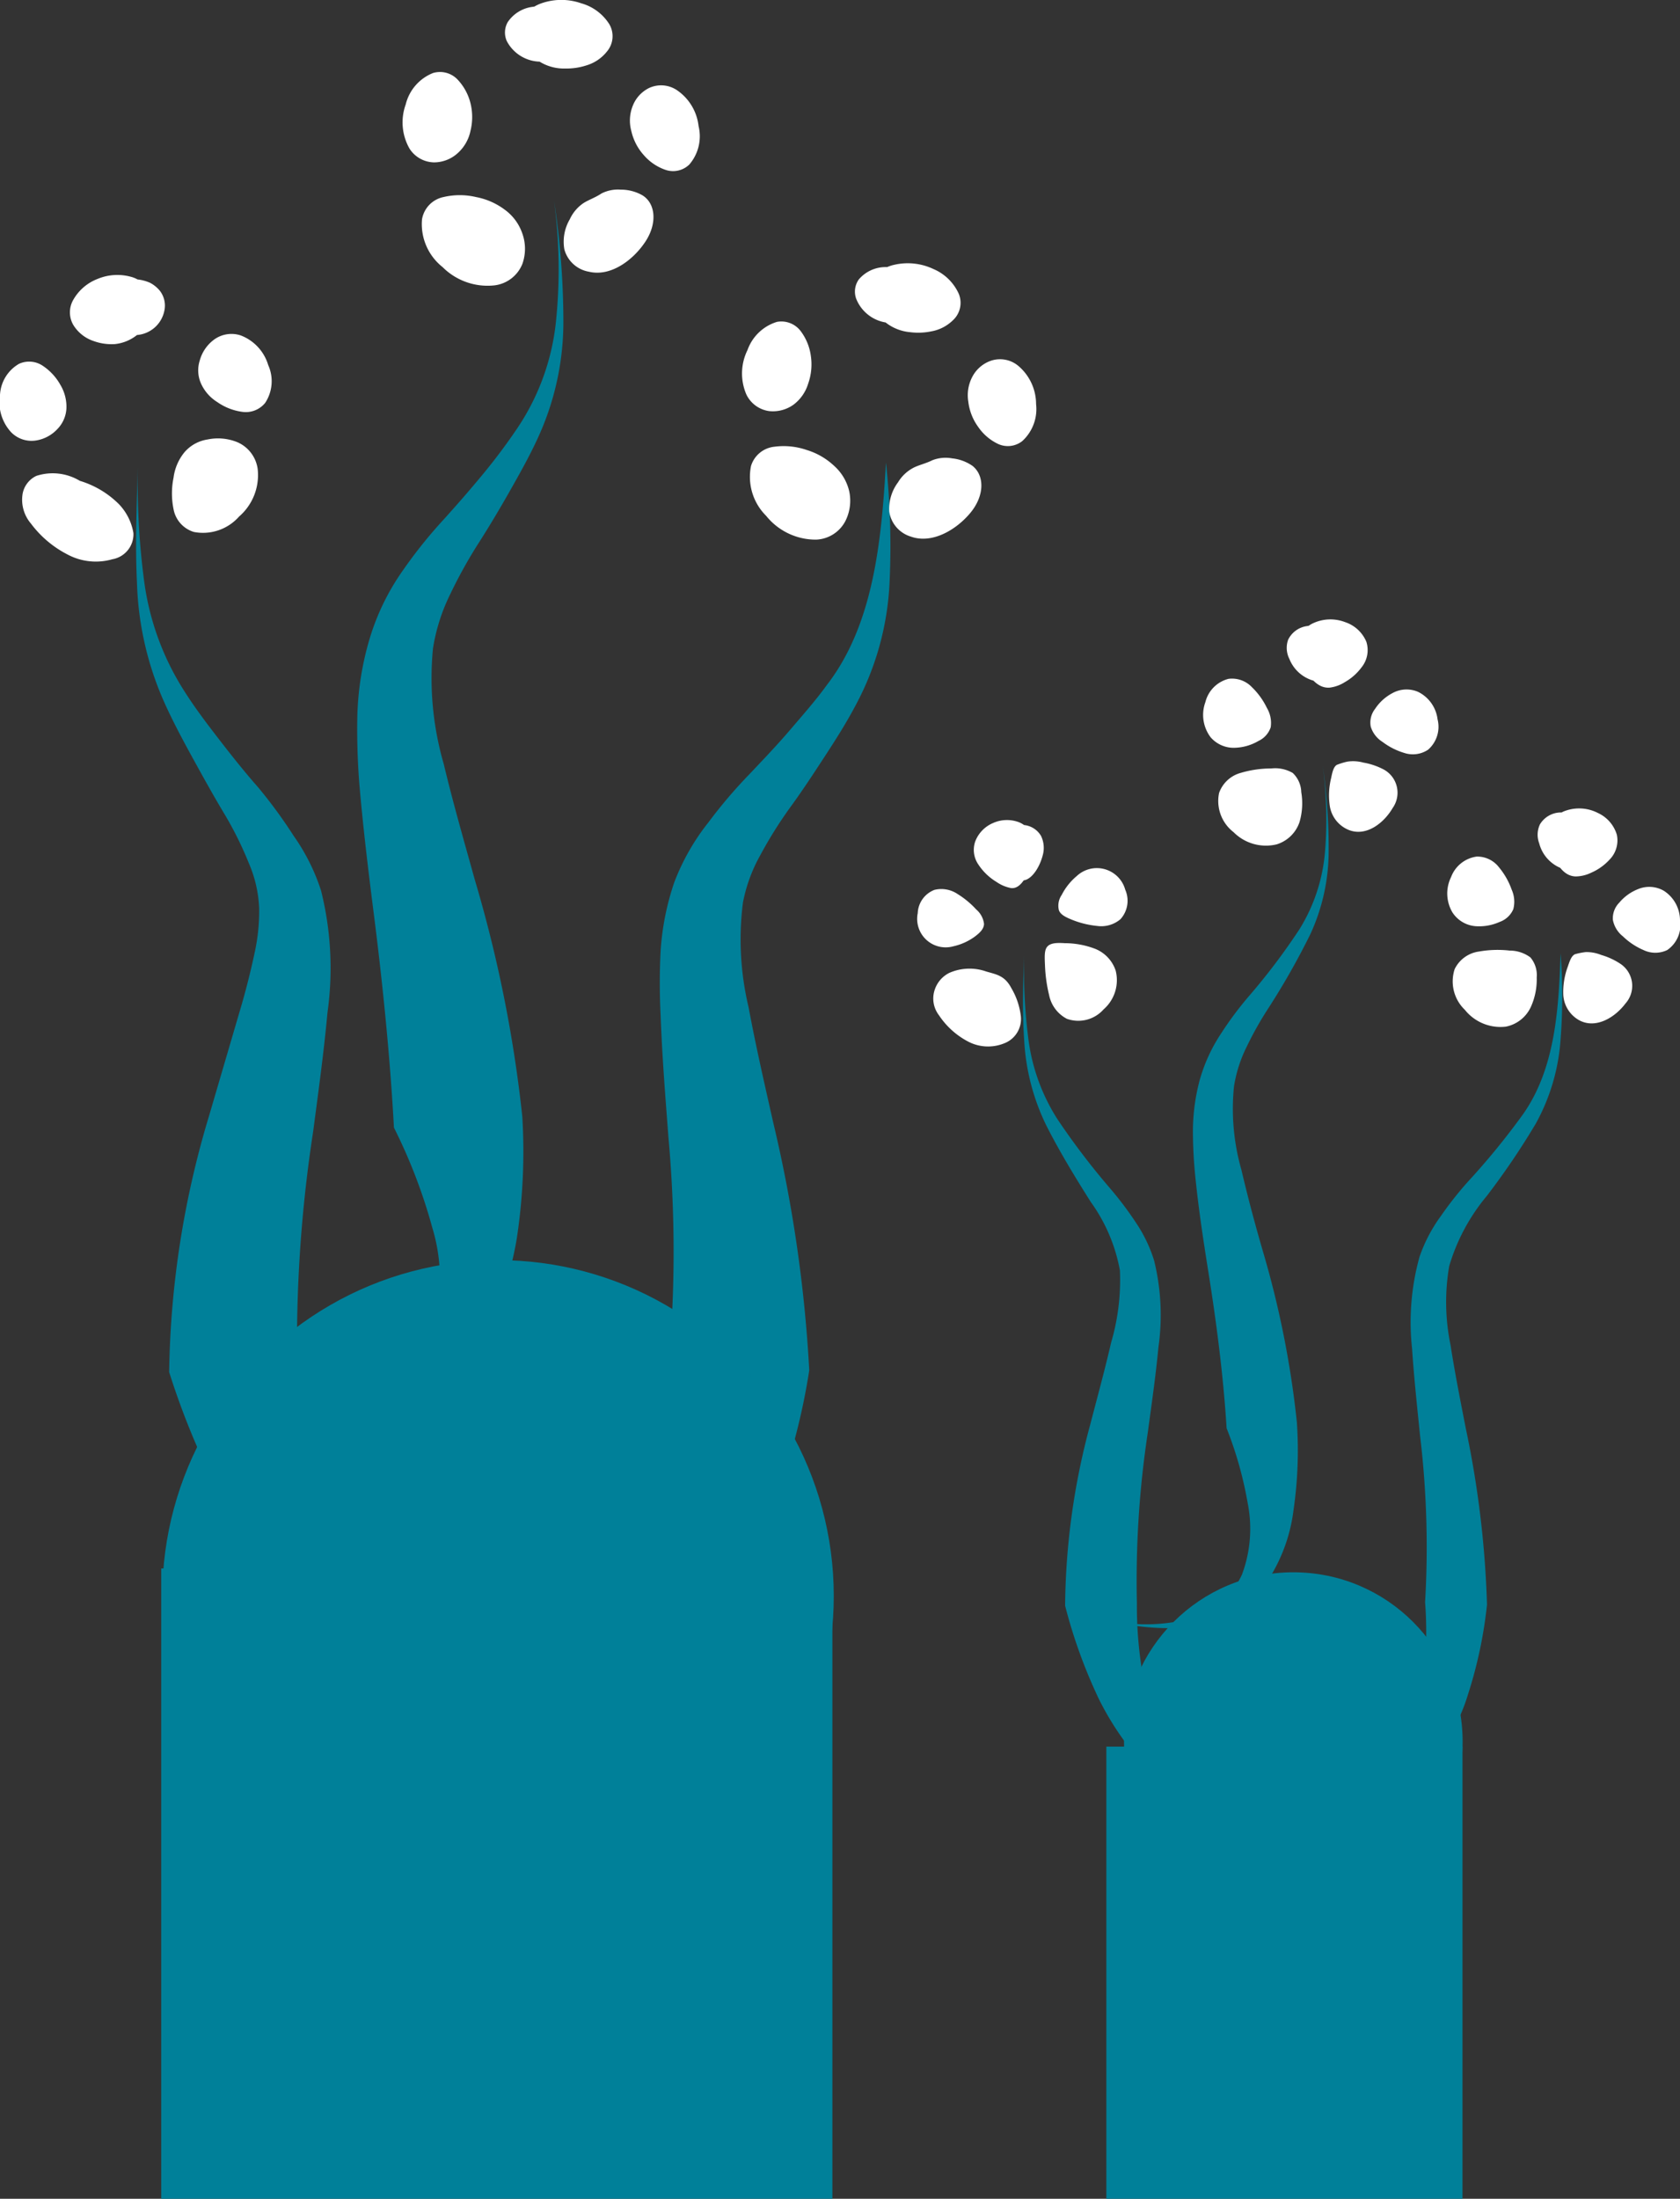 <svg xmlns="http://www.w3.org/2000/svg" viewBox="0 0 122.65 160.46"><rect x="0" y="0" width="122.65" height="160.46" fill="#333333" stroke="none"/><defs><style>.cls-1{fill:#008099;}.cls-2{fill:#fff;}.cls-3{fill:none;}</style></defs><title>Asset 10</title><g id="Layer_2" data-name="Layer 2"><g id="Layer_1-2" data-name="Layer 1"><path class="cls-1" d="M42.17,117.48a43.23,43.23,0,0,1-8.5,2.73,14.17,14.17,0,0,1-4.91.07,13.16,13.16,0,0,1-5.06-2,18.82,18.82,0,0,1-4.16-3.81,31.8,31.8,0,0,1-3.06-4.58,56.2,56.2,0,0,1-4.13-9.76,67.6,67.6,0,0,1,2.91-18.69l2.41-8.22c.38-1.33.68-2.56.93-3.74a14.06,14.06,0,0,0,.32-3.2A9.18,9.18,0,0,0,18.17,63a25.93,25.93,0,0,0-1.81-3.64c-.74-1.23-1.51-2.62-2.22-3.91s-1.45-2.66-2.09-4.07A23.07,23.07,0,0,1,10,42.53c-.15-3,0-5.87.07-8.79a55.18,55.18,0,0,0,.46,8.72,19.71,19.71,0,0,0,3,8.09c.78,1.22,1.66,2.37,2.55,3.52s1.79,2.28,2.76,3.38A35.36,35.36,0,0,1,21.44,61a14.74,14.74,0,0,1,2,4,23.32,23.32,0,0,1,.47,8.88c-.27,2.93-.67,5.82-1.05,8.71A101.36,101.36,0,0,0,21.7,99.86a41,41,0,0,0,.77,8.52A15.92,15.92,0,0,0,26,116a10.28,10.28,0,0,0,7.63,3.19A24,24,0,0,0,42.17,117.48Z"/><path class="cls-2" d="M13.47,33a3.66,3.66,0,0,0-.8,1.86,5.74,5.74,0,0,0,0,2.3,2.14,2.14,0,0,0,1.48,1.66,3.51,3.51,0,0,0,3.3-1.12,4,4,0,0,0,1.36-3.49,2.5,2.5,0,0,0-1.48-1.94,3.74,3.74,0,0,0-2.17-.2A2.78,2.78,0,0,0,13.47,33Z"/><path class="cls-3" d="M4.75,37.29a8.74,8.74,0,0,0,1.59.93"/><path class="cls-2" d="M2.26,38.21a7.72,7.72,0,0,0,2.68,2.26,4.37,4.37,0,0,0,3.27.34,1.85,1.85,0,0,0,1.53-1.91,4,4,0,0,0-1.06-2.11,6.83,6.83,0,0,0-2.85-1.7,3.85,3.85,0,0,0-3.18-.36,1.81,1.81,0,0,0-1,1.31A2.68,2.68,0,0,0,2.26,38.21Z"/><path class="cls-2" d="M4.85,29.78a3.1,3.1,0,0,0-.44-1.69,4,4,0,0,0-1.25-1.37,1.78,1.78,0,0,0-1.77-.17A2.78,2.78,0,0,0,0,28.82a3.24,3.24,0,0,0,.81,2.72,2.08,2.08,0,0,0,1.85.6A2.71,2.71,0,0,0,4.2,31.3,2.32,2.32,0,0,0,4.85,29.78Z"/><path class="cls-3" d="M9.68,22.43a4.94,4.94,0,0,0-.78.07,4.85,4.85,0,0,0-.77.15"/><path class="cls-2" d="M9.88,20.38a11,11,0,0,0-1.28,0A8.53,8.53,0,0,1,11,21.56,2.06,2.06,0,0,0,9.56,20.2a3.75,3.75,0,0,0-2.45.16,3.47,3.47,0,0,0-1.76,1.52,1.83,1.83,0,0,0,0,1.83,2.76,2.76,0,0,0,1.49,1.18,3.82,3.82,0,0,0,1.55.22,3.08,3.08,0,0,0,2.53-1.89,5.8,5.8,0,0,0-1.57,1.34,5.52,5.52,0,0,1,.73-.12A2.21,2.21,0,0,0,12,22.67a1.76,1.76,0,0,0-.33-1.45,2.32,2.32,0,0,0-.71-.58A3.09,3.09,0,0,0,9.88,20.38Z"/><path class="cls-2" d="M14.68,28a3.09,3.09,0,0,0,1.18,1.34,4.13,4.13,0,0,0,1.79.71,1.82,1.82,0,0,0,1.71-.65,2.87,2.87,0,0,0,.22-2.76,3.33,3.33,0,0,0-2-2.16,2.15,2.15,0,0,0-2,.34,2.82,2.82,0,0,0-1,1.5A2.36,2.36,0,0,0,14.68,28Z"/><path class="cls-1" d="M32.54,117.48A23.56,23.56,0,0,0,41,118a8.49,8.49,0,0,0,6.11-3.6,14.22,14.22,0,0,0,2-6.83,39.38,39.38,0,0,0-.31-7.88,92.48,92.48,0,0,0,0-16.69c-.22-2.92-.46-5.86-.57-8.9a45.58,45.58,0,0,1,0-4.72,19.26,19.26,0,0,1,1-5A16.38,16.38,0,0,1,51.73,60a35.44,35.44,0,0,1,3-3.52c1-1.06,2-2.1,2.93-3.19s1.88-2.16,2.69-3.28c3.41-4.4,4-10.46,4.33-16.25a56.81,56.81,0,0,1,.26,8.82,20.89,20.89,0,0,1-2.41,8.77c-.71,1.36-1.52,2.63-2.33,3.87s-1.64,2.51-2.49,3.67a31.39,31.39,0,0,0-2.2,3.51,11.54,11.54,0,0,0-1.27,3.46,21.28,21.28,0,0,0,.41,7.64c.51,2.75,1.16,5.58,1.8,8.42A101.18,101.18,0,0,1,59.08,100a47.62,47.62,0,0,1-2.47,9.44,27.19,27.19,0,0,1-2.29,4.57,16.71,16.71,0,0,1-3.54,4A12.25,12.25,0,0,1,46,120.39a12.91,12.91,0,0,1-5,.19A24.83,24.83,0,0,1,32.54,117.48Z"/><path class="cls-2" d="M55.93,37.64a4.64,4.64,0,0,0,3.65,1.74A2.52,2.52,0,0,0,61.73,38,3.3,3.3,0,0,0,62,35.86,3.57,3.57,0,0,0,60.9,34a5.06,5.06,0,0,0-2-1.16,5.17,5.17,0,0,0-2.36-.24A2,2,0,0,0,54.83,34,4,4,0,0,0,55.93,37.64Z"/><path class="cls-3" d="M68.92,35.87a7,7,0,0,1-1.28.74"/><path class="cls-2" d="M68.06,33.59c-.48.24-1,.35-1.38.55a2.86,2.86,0,0,0-1.12,1.06,3.24,3.24,0,0,0-.64,2.13,2.25,2.25,0,0,0,1.58,1.83c1.54.55,3.3-.48,4.34-1.73S71.89,34.71,71,34a3.16,3.16,0,0,0-1.49-.55A2.65,2.65,0,0,0,68.06,33.59Z"/><path class="cls-2" d="M75.64,29.49a3.66,3.66,0,0,0-1.31-2.8,2.08,2.08,0,0,0-2-.36A2.43,2.43,0,0,0,71,27.47a2.88,2.88,0,0,0-.31,1.83,3.91,3.91,0,0,0,.72,1.85,3.67,3.67,0,0,0,1.44,1.24,1.7,1.7,0,0,0,1.78-.2A3.16,3.16,0,0,0,75.64,29.49Z"/><path class="cls-3" d="M65.07,21.53a5.75,5.75,0,0,1,.87.08,5.63,5.63,0,0,1,.86.17"/><path class="cls-2" d="M64.78,23.55a5.18,5.18,0,0,1,.84.16,6.46,6.46,0,0,0-1.85-1.23,3.37,3.37,0,0,0,2.66,1.76A4.71,4.71,0,0,0,68,24.18a3,3,0,0,0,1.56-.8A1.73,1.73,0,0,0,70,21.45a3.55,3.55,0,0,0-1.86-1.82,4.39,4.39,0,0,0-2.88-.3,2.64,2.64,0,0,0-1.14.57,1.9,1.9,0,0,0-.63,1A9.26,9.26,0,0,1,66,19.49c-.46,0-.93,0-1.38,0a2.57,2.57,0,0,0-1.92.9,1.53,1.53,0,0,0-.19,1.42A2.8,2.8,0,0,0,64.78,23.55Z"/><path class="cls-2" d="M54.57,25.55a3.86,3.86,0,0,0-.08,3.24A2.17,2.17,0,0,0,56.15,30a2.58,2.58,0,0,0,1.77-.46A3,3,0,0,0,59,28a4.19,4.19,0,0,0,.2-2,3.86,3.86,0,0,0-.74-1.83,1.77,1.77,0,0,0-1.74-.68A3.31,3.31,0,0,0,54.57,25.55Z"/><path class="cls-1" d="M17.78,101.43a16.73,16.73,0,0,0,8.55,0,8.64,8.64,0,0,0,3.47-1.89,6.82,6.82,0,0,0,1.9-2.95,12.88,12.88,0,0,0-.14-7,39.34,39.34,0,0,0-2.8-7.3c-.27-5-.81-10.47-1.53-16.07-.37-2.93-.73-5.9-1-9.06-.12-1.57-.18-3.25-.14-5A21.75,21.75,0,0,1,27,46.56a17.2,17.2,0,0,1,2.41-4.93,34.74,34.74,0,0,1,3-3.74c1-1.11,1.91-2.15,2.85-3.29A42.54,42.54,0,0,0,37.8,31.2a17.07,17.07,0,0,0,2.8-7.85,37.4,37.4,0,0,0-.15-8.7,58.67,58.67,0,0,1,.68,8.72,20.24,20.24,0,0,1-1.84,8.54c-.61,1.34-1.33,2.62-2.05,3.89S35.77,38.33,35,39.54a34.56,34.56,0,0,0-2.11,3.78,13.78,13.78,0,0,0-1.28,4,22.52,22.52,0,0,0,.79,8.45c.67,2.81,1.48,5.61,2.26,8.42a96.62,96.62,0,0,1,3.47,17.28,42.19,42.19,0,0,1-.4,8.9,23.79,23.79,0,0,1-1.15,4.34,14,14,0,0,1-2.26,3.9,11,11,0,0,1-7.83,3.85A25.45,25.45,0,0,1,17.78,101.43Z"/><path class="cls-2" d="M32.31,19.49a4.64,4.64,0,0,0,3.83,1.33,2.52,2.52,0,0,0,2-1.57,3.3,3.3,0,0,0,0-2.19,3.57,3.57,0,0,0-1.28-1.75,5.06,5.06,0,0,0-2.11-.93,5.17,5.17,0,0,0-2.37,0A2,2,0,0,0,30.81,16,4,4,0,0,0,32.31,19.49Z"/><path class="cls-3" d="M45,16.28a7,7,0,0,1-1.19.88"/><path class="cls-2" d="M43.91,14.12c-.45.3-.93.46-1.31.7a2.86,2.86,0,0,0-1,1.18,3.23,3.23,0,0,0-.4,2.19A2.25,2.25,0,0,0,43,19.83c1.59.38,3.23-.85,4.12-2.2s.74-2.83-.26-3.4a3.16,3.16,0,0,0-1.54-.39A2.65,2.65,0,0,0,43.91,14.12Z"/><path class="cls-2" d="M51,9.2a3.66,3.66,0,0,0-1.61-2.64,2.08,2.08,0,0,0-2-.14A2.43,2.43,0,0,0,46.2,7.71a2.88,2.88,0,0,0-.11,1.85A3.91,3.91,0,0,0,47,11.32a3.67,3.67,0,0,0,1.57,1.07A1.7,1.7,0,0,0,50.33,12,3.16,3.16,0,0,0,51,9.2Z"/><path class="cls-3" d="M39.6,2.46a5.74,5.74,0,0,1,.88,0,5.62,5.62,0,0,1,.87.08"/><path class="cls-2" d="M39.54,4.5a5.19,5.19,0,0,1,.86.06,6.46,6.46,0,0,0-2-1A3.37,3.37,0,0,0,41.26,5a4.71,4.71,0,0,0,1.59-.24,3,3,0,0,0,1.46-1,1.73,1.73,0,0,0,.17-2A3.55,3.55,0,0,0,42.43.24a4.39,4.39,0,0,0-2.9,0,2.64,2.64,0,0,0-1.07.69,1.9,1.9,0,0,0-.52,1A9.25,9.25,0,0,1,40.26.34c-.46,0-.92.09-1.38.16a2.57,2.57,0,0,0-1.81,1.11A1.53,1.53,0,0,0,37,3,2.8,2.8,0,0,0,39.54,4.5Z"/><path class="cls-2" d="M29.62,7.62a3.86,3.86,0,0,0,.28,3.23,2.17,2.17,0,0,0,1.79,1,2.58,2.58,0,0,0,1.71-.66,3,3,0,0,0,.95-1.65,4.19,4.19,0,0,0,0-2,3.87,3.87,0,0,0-.94-1.73,1.77,1.77,0,0,0-1.8-.48A3.31,3.31,0,0,0,29.62,7.62Z"/><circle class="cls-1" cx="36.36" cy="116.47" r="24.51"/><rect class="cls-1" x="11.77" y="114.46" width="49" height="46"/><path class="cls-1" d="M97.81,129.62a26.8,26.8,0,0,1-6.1,1.81,9.86,9.86,0,0,1-3.43-.08,9,9,0,0,1-3.4-1.49,12.59,12.59,0,0,1-2.71-2.69A21.13,21.13,0,0,1,80.23,124a37.5,37.5,0,0,1-2.47-6.82,51.89,51.89,0,0,1,1.83-13.21c.52-2,1.07-4,1.53-6a16.16,16.16,0,0,0,.64-5.26,12.29,12.29,0,0,0-2.13-5c-1.13-1.79-2.25-3.62-3.24-5.57a16.07,16.07,0,0,1-1.62-6.26c-.15-2.12-.07-4.21,0-6.3a39.87,39.87,0,0,0,.31,6.26,14.19,14.19,0,0,0,2.11,5.82,52.89,52.89,0,0,0,3.8,5,25.25,25.25,0,0,1,1.91,2.52A10.51,10.51,0,0,1,84.26,92a16.66,16.66,0,0,1,.31,6.34c-.2,2.1-.5,4.17-.78,6.24A72.34,72.34,0,0,0,83,117a29.53,29.53,0,0,0,.6,6.14,11.52,11.52,0,0,0,2.62,5.45,7.44,7.44,0,0,0,5.52,2.27A17.34,17.34,0,0,0,97.81,129.62Z"/><path class="cls-2" d="M76.46,69.08c-.22.25-.2.71-.17,1.36a10.76,10.76,0,0,0,.3,2.17,2.5,2.5,0,0,0,1.3,1.74,2.47,2.47,0,0,0,2.68-.69,2.83,2.83,0,0,0,.88-2.83,2.59,2.59,0,0,0-1.61-1.63,6.23,6.23,0,0,0-2.11-.37C77.12,68.79,76.69,68.82,76.46,69.08Z"/><path class="cls-3" d="M70.81,73a6.52,6.52,0,0,0,1.19.69"/><path class="cls-2" d="M68.55,74.09A5.77,5.77,0,0,0,70.66,76a3.13,3.13,0,0,0,2.65.14,1.9,1.9,0,0,0,1.22-1.95,5.18,5.18,0,0,0-.69-2.07c-.48-.92-1.07-1-1.83-1.22A3.67,3.67,0,0,0,69.3,71a2.12,2.12,0,0,0-1.05,1.2A2,2,0,0,0,68.55,74.09Z"/><path class="cls-2" d="M71.84,67.43a1.63,1.63,0,0,0-.57-1.06,6.37,6.37,0,0,0-1.35-1.12,2.12,2.12,0,0,0-1.7-.31A1.9,1.9,0,0,0,67,66.64a2.08,2.08,0,0,0,2.59,2.42,4.22,4.22,0,0,0,1.55-.69C71.56,68.06,71.82,67.79,71.84,67.43Z"/><path class="cls-3" d="M74.5,62.25a4.72,4.72,0,0,0-1.09.16"/><path class="cls-2" d="M74.63,60.2a8.85,8.85,0,0,0-1,0,6.32,6.32,0,0,1,1.84,1.17A1.75,1.75,0,0,0,74.38,60a2.48,2.48,0,0,0-1.9.07A2.38,2.38,0,0,0,71.2,61.4a1.88,1.88,0,0,0,.22,1.68,4.15,4.15,0,0,0,1.33,1.28,2.77,2.77,0,0,0,1.07.45c.53.05,1-.43,1.52-1.8a4.08,4.08,0,0,0-1,1.34,2.83,2.83,0,0,1,.43-.11c.56-.1,1.12-.91,1.36-1.84A2,2,0,0,0,76,61,1.63,1.63,0,0,0,74.63,60.2Z"/><path class="cls-2" d="M77.31,66.44c.13.32.5.5,1,.7a6.62,6.62,0,0,0,1.77.43,2.17,2.17,0,0,0,1.72-.49,2,2,0,0,0,.35-2.15,2.15,2.15,0,0,0-3.54-1,4.42,4.42,0,0,0-1.1,1.38A1.38,1.38,0,0,0,77.31,66.44Z"/><path class="cls-1" d="M90.9,129.62a17.31,17.31,0,0,0,6.1.74,6.72,6.72,0,0,0,4.88-2.44,10.67,10.67,0,0,0,2-5.13,28.47,28.47,0,0,0,.16-5.87,68.5,68.5,0,0,0-.37-12.18c-.21-2.09-.44-4.18-.58-6.32a17.81,17.81,0,0,1,.54-6.69,11.22,11.22,0,0,1,1.57-3,25.56,25.56,0,0,1,2-2.53,53.35,53.35,0,0,0,3.92-4.79c2.4-3.32,2.68-7.7,2.81-11.84a40.87,40.87,0,0,1,0,6.3A14.75,14.75,0,0,1,112.12,82a54.42,54.42,0,0,1-3.57,5.27,14.28,14.28,0,0,0-2.75,5.13,15.51,15.51,0,0,0,.1,5.77c.31,2,.72,4.06,1.12,6.11a72.35,72.35,0,0,1,1.54,12.82,32.25,32.25,0,0,1-1.39,6.56,13.37,13.37,0,0,1-3.67,5.9,8.45,8.45,0,0,1-6.49,2A17.86,17.86,0,0,1,90.9,129.62Z"/><path class="cls-2" d="M106.94,73.69a3.33,3.33,0,0,0,3,1.23,2.55,2.55,0,0,0,1.84-1.48,4.87,4.87,0,0,0,.41-2.11,2,2,0,0,0-.46-1.46,2.54,2.54,0,0,0-1.52-.5,7.8,7.8,0,0,0-2.24.07,2.32,2.32,0,0,0-1.77,1.28A2.87,2.87,0,0,0,106.94,73.69Z"/><path class="cls-3" d="M116.86,71.56a4.76,4.76,0,0,1-.87.51"/><path class="cls-2" d="M115.77,69.48a4.84,4.84,0,0,0-.8.16c-.2.11-.32.32-.5.87a5.33,5.33,0,0,0-.34,2.1,2.26,2.26,0,0,0,1.21,1.87c1.21.61,2.58-.25,3.33-1.25a1.93,1.93,0,0,0-.35-2.88,5.06,5.06,0,0,0-1.42-.66A2.85,2.85,0,0,0,115.77,69.48Z"/><path class="cls-2" d="M122.65,67.14A2.57,2.57,0,0,0,121.46,65a2.13,2.13,0,0,0-1.86-.12,3.43,3.43,0,0,0-1.39,1,1.62,1.62,0,0,0-.46,1.25,2,2,0,0,0,.73,1.2,5,5,0,0,0,1.5,1,2,2,0,0,0,1.74,0A2.22,2.22,0,0,0,122.65,67.14Z"/><path class="cls-3" d="M114.25,61.34a5.61,5.61,0,0,1,1.27.19"/><path class="cls-2" d="M114,63.37a3.06,3.06,0,0,1,.54.13,4.45,4.45,0,0,0-1.24-1.22c.53,1.21,1.09,1.66,1.73,1.68a2.65,2.65,0,0,0,1.13-.27,3.92,3.92,0,0,0,1.34-.95,2,2,0,0,0,.54-1.82,2.55,2.55,0,0,0-1.38-1.59,3,3,0,0,0-2.29-.19,1.94,1.94,0,0,0-1.35,1.51A7.08,7.08,0,0,1,115,59.29c-.36,0-.73,0-1.09,0a1.8,1.8,0,0,0-1.48.86,1.77,1.77,0,0,0-.06,1.39A2.67,2.67,0,0,0,114,63.37Z"/><path class="cls-2" d="M105.94,64a2.71,2.71,0,0,0,.1,2.59,2.22,2.22,0,0,0,1.68,1,3.64,3.64,0,0,0,1.76-.31,1.7,1.7,0,0,0,1-.93,2.15,2.15,0,0,0-.12-1.43,5.31,5.31,0,0,0-.92-1.62,2,2,0,0,0-1.63-.79A2.33,2.33,0,0,0,105.94,64Z"/><path class="cls-1" d="M80.31,118.1a13,13,0,0,0,6.15.13,5.9,5.9,0,0,0,4.21-3.32,9.55,9.55,0,0,0,.42-5.21,27.47,27.47,0,0,0-1.54-5.47c-.23-3.73-.73-7.68-1.38-11.71-.33-2.09-.65-4.19-.88-6.41a33.76,33.76,0,0,1-.2-3.47,14.6,14.6,0,0,1,.49-3.8,12,12,0,0,1,1.56-3.41,25.34,25.34,0,0,1,2-2.69,46.53,46.53,0,0,0,3.73-4.93,12.69,12.69,0,0,0,1.87-5.73,29.1,29.1,0,0,0-.18-6.25A41.81,41.81,0,0,1,97,62.07a14.48,14.48,0,0,1-1.34,6.11,53.79,53.79,0,0,1-3.11,5.47,24.89,24.89,0,0,0-1.52,2.71,10,10,0,0,0-.94,2.91,16.21,16.21,0,0,0,.54,6.1c.47,2,1,4,1.6,6.05a69.69,69.69,0,0,1,2.45,12.38,30.17,30.17,0,0,1-.24,6.36A12.17,12.17,0,0,1,92.1,116a7.84,7.84,0,0,1-5.57,2.78A18.15,18.15,0,0,1,80.31,118.1Z"/><path class="cls-2" d="M90.06,60.73a3.33,3.33,0,0,0,3.14.89A2.55,2.55,0,0,0,94.87,60,4.87,4.87,0,0,0,95,57.81a2,2,0,0,0-.62-1.4,2.54,2.54,0,0,0-1.57-.33,7.8,7.8,0,0,0-2.22.32A2.32,2.32,0,0,0,89,57.87,2.87,2.87,0,0,0,90.06,60.73Z"/><path class="cls-3" d="M99.69,57.52a4.77,4.77,0,0,1-.81.6"/><path class="cls-2" d="M98.37,55.58a4.84,4.84,0,0,0-.78.24c-.19.13-.29.36-.4.92a5.32,5.32,0,0,0-.1,2.12,2.26,2.26,0,0,0,1.41,1.72c1.27.48,2.54-.53,3.17-1.61a1.93,1.93,0,0,0-.66-2.82,5.06,5.06,0,0,0-1.48-.5A2.85,2.85,0,0,0,98.37,55.58Z"/><path class="cls-2" d="M104.95,52.49a2.58,2.58,0,0,0-1.42-2,2.13,2.13,0,0,0-1.87.09,3.43,3.43,0,0,0-1.27,1.15,1.62,1.62,0,0,0-.32,1.29,2,2,0,0,0,.86,1.12,5,5,0,0,0,1.6.81,2,2,0,0,0,1.73-.24A2.22,2.22,0,0,0,104.95,52.49Z"/><path class="cls-3" d="M96,47.66a5.61,5.61,0,0,1,1.28,0"/><path class="cls-2" d="M96,49.7a3.06,3.06,0,0,1,.55.07,4.45,4.45,0,0,0-1.37-1.07c.66,1.15,1.27,1.53,1.9,1.48a2.66,2.66,0,0,0,1.1-.4,3.92,3.92,0,0,0,1.23-1.09,2,2,0,0,0,.34-1.86,2.55,2.55,0,0,0-1.55-1.43,3,3,0,0,0-2.29.06,1.94,1.94,0,0,0-1.17,1.65,7.07,7.07,0,0,1,1.75-1.56c-.36,0-.72.08-1.08.14a1.8,1.8,0,0,0-1.37,1,1.77,1.77,0,0,0,.09,1.39A2.67,2.67,0,0,0,96,49.7Z"/><path class="cls-2" d="M88,51.24a2.71,2.71,0,0,0,.38,2.56,2.22,2.22,0,0,0,1.78.77,3.64,3.64,0,0,0,1.72-.5,1.69,1.69,0,0,0,.89-1,2.15,2.15,0,0,0-.28-1.41,5.32,5.32,0,0,0-1.09-1.51,2,2,0,0,0-1.71-.61A2.33,2.33,0,0,0,88,51.24Z"/><circle class="cls-1" cx="94.42" cy="127.1" r="12.36"/><rect class="cls-1" x="80.77" y="127.46" width="26" height="33"/></g></g></svg>